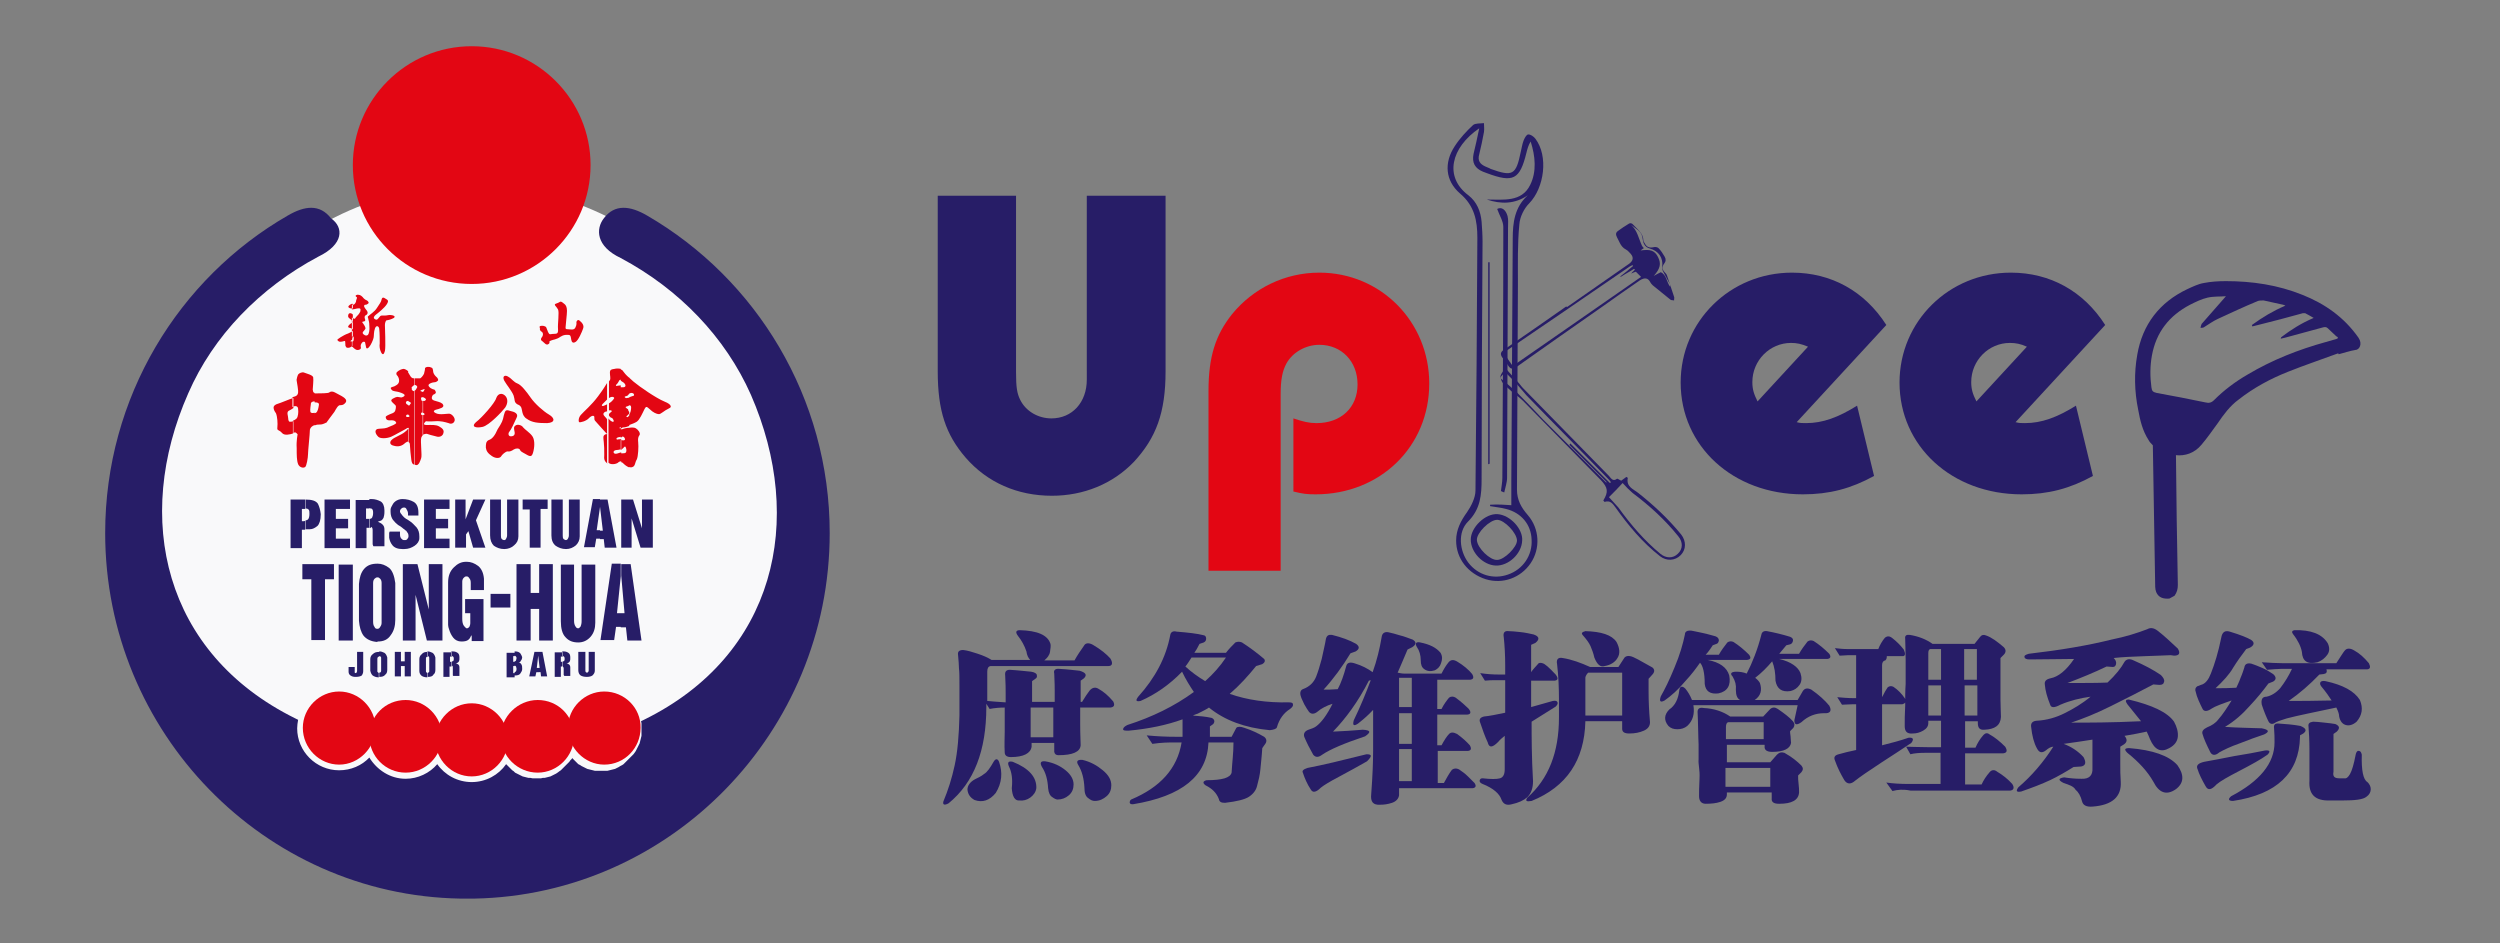 <?xml version="1.0" encoding="utf-8"?>
<!-- Generator: Adobe Illustrator 22.0.1, SVG Export Plug-In . SVG Version: 6.00 Build 0)  -->
<svg version="1.1" id="Layer_1" xmlns="http://www.w3.org/2000/svg" xmlns:xlink="http://www.w3.org/1999/xlink" x="0px" y="0px"
	 viewBox="0 0 530 200" style="enable-background:new 0 0 530 200;" xml:space="preserve">
<rect x="0" y="0" width="530" height="200" fill="#808080" stroke="none"/>
<style type="text/css">
	.st0{fill-rule:evenodd;clip-rule:evenodd;fill:#F9F9FA;}
	.st1{fill-rule:evenodd;clip-rule:evenodd;fill:#E30613;}
	.st2{fill-rule:evenodd;clip-rule:evenodd;fill:#271D67;}
	.st3{fill:#271D67;}
	.st4{fill:#E30613;}
</style>
<g>
	<path class="st0" d="M166.6,108.2c0,38.1-29.8,69-66.6,69c-36.8,0-66.6-30.9-66.6-69c0-38.1,29.8-69,66.6-69
		C136.8,39.2,166.6,70.1,166.6,108.2"/>
	<path class="st1" d="M100,9.8c13.9,0,25.2,11.3,25.2,25.2c0,13.9-11.3,25.2-25.2,25.2c-13.9,0-25.2-11.3-25.2-25.2
		C74.8,21.1,86.1,9.8,100,9.8"/>
	<path class="st1" d="M71.9,146.6c4.2,0,7.7,3.5,7.7,7.7c0,4.2-3.5,7.8-7.7,7.8c-4.2,0-7.7-3.5-7.7-7.8
		C64.2,150.1,67.7,146.6,71.9,146.6"/>
	<path class="st1" d="M100,149.1c4.2,0,7.7,3.5,7.7,7.7c0,4.3-3.5,7.8-7.7,7.8c-4.2,0-7.7-3.5-7.7-7.8
		C92.3,152.6,95.8,149.1,100,149.1"/>
	<path class="st1" d="M86,148.4c4.2,0,7.7,3.5,7.7,7.7c0,4.2-3.5,7.7-7.7,7.7c-4.3,0-7.7-3.5-7.7-7.7
		C78.3,151.8,81.7,148.4,86,148.4"/>
	<path class="st1" d="M128.1,146.6c-4.2,0-7.7,3.5-7.7,7.7c0,4.2,3.5,7.8,7.7,7.8c4.3,0,7.7-3.5,7.7-7.8
		C135.9,150.1,132.4,146.6,128.1,146.6"/>
	<path class="st1" d="M114,148.4c-4.2,0-7.8,3.5-7.8,7.7c0,4.2,3.5,7.7,7.8,7.7c4.2,0,7.7-3.5,7.7-7.7
		C121.7,151.8,118.3,148.4,114,148.4"/>
	<path class="st2" d="M127.2,114.3v-1.8h0.6l-0.6-5.1v0.1v-1.6h1.6l1.9,10.2h-2.5l-0.2-1.8H127.2z M131.7,105.9h2.5l1.9,6.1v-6.1
		h2.3v10.2h-2.6l-1.9-6.2v6.2h-2.2V105.9z M127.2,105.9v1.6l-0.7,4.9h0.7v1.8h-0.8l-0.3,1.8h-2.3l1.9-10.2H127.2z M78.3,111.9v-1.9
		c0.3,0,0.5-0.1,0.6-0.3c0.1-0.2,0.2-0.5,0.2-1c0-0.5-0.1-0.8-0.4-0.9c-0.1,0-0.3,0-0.4-0.1v-1.9h0.5c0.7,0,1.3,0.2,1.9,0.5
		c0.5,0.3,0.8,1,0.8,1.9v0.3c0,0.6-0.1,1-0.2,1.3c-0.2,0.3-0.3,0.5-0.6,0.6c-0.1,0-0.3,0.1-0.3,0.1c-0.1,0-0.2,0.1-0.3,0.1
		c0.4,0.2,0.7,0.3,1,0.6c0.3,0.3,0.4,0.6,0.4,1.1v2.9c0,0.1,0,0.3,0,0.3c0,0.1,0,0.2,0,0.2v0.1c0,0,0,0,0,0h-2.3c0,0,0,0,0,0
		c0,0-0.1,0-0.1-0.1c0,0,0-0.1-0.1-0.3c0-0.1,0-0.3,0-0.5v-2.5c0-0.4-0.1-0.6-0.3-0.7C78.6,112,78.5,111.9,78.3,111.9 M82.6,112.7
		h2.2v0.1l0,0v0.3c0,0,0,0.1,0,0.2c0,0.4,0.1,0.7,0.3,0.9c0.2,0.2,0.3,0.3,0.6,0.3h0.1h0.1c0.2,0,0.4-0.1,0.5-0.3
		c0.1-0.1,0.2-0.3,0.2-0.5c0-0.2,0-0.4-0.1-0.6c-0.1-0.2-0.3-0.4-0.4-0.6c-0.1,0-0.2-0.1-0.3-0.2c-0.1-0.1-0.2-0.2-0.3-0.2
		c0,0,0-0.1-0.1-0.1c0,0,0,0-0.1-0.1c-0.1-0.1-0.3-0.2-0.4-0.3c-0.2-0.1-0.3-0.2-0.5-0.3c-0.4-0.3-0.7-0.6-1.1-1.1
		c-0.3-0.4-0.5-1-0.5-1.7c0-0.1,0-0.3,0-0.5c0-0.2,0.1-0.4,0.2-0.6c0.2-0.4,0.4-0.8,0.8-1.1c0.4-0.3,0.9-0.5,1.5-0.5
		c0.9,0,1.7,0.2,2.4,0.6c0.7,0.4,1,1.2,1,2.3v0.1v0.2v0.1c0,0,0,0,0,0v0.1v0.1l-2.2,0v-0.2c0,0,0-0.1,0-0.2c0-0.3-0.1-0.6-0.3-0.9
		c-0.1-0.3-0.3-0.4-0.5-0.4h-0.1c-0.3,0-0.5,0.2-0.6,0.3c-0.1,0.1-0.2,0.3-0.2,0.4c0,0,0,0.1,0,0.2c0,0.1,0,0.1,0.1,0.2
		c0,0.1,0.1,0.2,0.2,0.3c0.1,0.1,0.1,0.2,0.2,0.3c0.1,0,0.1,0.1,0.2,0.2c0.1,0.1,0.1,0.1,0.2,0.2c0.2,0.1,0.3,0.3,0.6,0.4
		c0.2,0.1,0.4,0.3,0.6,0.4c0.5,0.3,0.9,0.8,1.4,1.3c0.4,0.5,0.6,1.1,0.6,1.9v0.4c0,0.6-0.4,1.2-1,1.6c-0.6,0.4-1.3,0.7-2.2,0.7h-0.4
		c-1,0-1.7-0.3-2.1-0.8c-0.4-0.5-0.6-1-0.7-1.6v-0.2v-0.2v-0.2v-0.2c0,0,0-0.1,0-0.1V113L82.6,112.7
		C82.6,112.8,82.6,112.8,82.6,112.7 M89.9,105.9h5.4v2h-2.9v2.1h2.6v2h-2.6v2.2h2.9v2h-5.4V105.9z M96.4,105.9h2.3v4.2l1.6-4.2h2.6
		l-2,4.4l2,5.8h-2.6l-1-3.5l-0.5,0.7v2.8h-2.3V105.9z M106.2,105.9v7.6c0,0.3,0,0.6,0.2,0.8c0.1,0.1,0.3,0.2,0.5,0.2h0
		c0.2,0,0.3-0.1,0.4-0.3c0.1-0.2,0.2-0.4,0.2-0.7v-7.6h2.4v7.8c0,0.8-0.3,1.4-0.9,1.9c-0.5,0.5-1.3,0.8-2.1,0.8
		c-0.9,0-1.6-0.3-2.2-0.7c-0.5-0.5-0.8-1.2-0.8-2.2v-7.6H106.2z M110.7,105.9h5.4v2h-1.5v8.2h-2.3V108h-1.5V105.9z M119.3,105.9v7.6
		c0,0.3,0,0.6,0.2,0.8c0.2,0.1,0.3,0.2,0.5,0.2h0h0c0.1,0,0.3-0.1,0.4-0.3c0.1-0.2,0.2-0.4,0.2-0.7v-7.6h2.3v7.8
		c0,0.8-0.3,1.4-0.8,1.9c-0.6,0.5-1.3,0.8-2.1,0.8c-0.9,0-1.6-0.3-2.2-0.7c-0.6-0.5-0.9-1.2-0.9-2.2v-7.6H119.3z M64.7,105.9
		c1.5,0,2.3,0.3,2.7,0.9c0.3,0.6,0.5,1.3,0.6,2.2c0,1.3-0.3,2.1-0.7,2.5c-0.5,0.4-1,0.7-1.6,0.7h-0.1h-0.1h-0.7v-1.9
		c0.3,0,0.4-0.1,0.5-0.2c0.2-0.2,0.3-0.6,0.3-1.2c0-0.4,0-0.7-0.2-0.9c-0.1-0.1-0.3-0.2-0.6-0.2V105.9z M78.3,105.9v1.9
		c-0.2,0-0.5,0-0.7,0v2.2c0,0,0,0,0,0h0h0.1h0.1H78h0.1h0.3v1.9c-0.1,0-0.2,0-0.3,0h-0.2c-0.1,0-0.1,0-0.2,0v4.3h-2.3v-10.2H78.3z
		 M68.8,105.9h5.4v2h-3v2.1h2.6v2h-2.6v2.2h3v2h-5.4V105.9z M61.6,105.9h3h0.1v2c-0.1,0-0.2,0-0.3,0H64v2.6c0.3,0,0.6,0,0.7-0.1v1.9
		H64v3.9h-2.4V105.9z"/>
	<path class="st2" d="M131.6,133V130h0.8l-0.7-8l0,0.2v-2.6h2l2.3,16.2h-3l-0.3-2.8H131.6z M131.6,119.6v2.6l-0.8,7.8h0.8v2.9h-1
		l-0.4,2.8h-2.9l2.4-16.2H131.6z M80,136.1v-2.8c0,0,0,0,0.1,0c0.2,0,0.4-0.2,0.5-0.4c0.2-0.3,0.3-0.5,0.3-0.9v-8.3v-0.1
		c0-0.4-0.1-0.7-0.3-0.9c-0.2-0.2-0.3-0.3-0.6-0.3h0v-2.9h0h0.1c0.8,0,1.6,0.3,2.4,0.9c0.7,0.6,1.1,1.7,1.3,3.2v7.8
		c0,1.3-0.3,2.4-1,3.3c-0.6,0.9-1.5,1.3-2.7,1.3H80z M85.4,119.6h3.1l2.4,9.6v-9.6h2.9v16.2h-3.3l-2.4-9.7v9.7h-2.7V119.6z
		 M102.6,125.1h-2.8v-1.5c0-0.5-0.1-0.8-0.3-1c-0.2-0.3-0.3-0.4-0.6-0.4h0h0h0c-0.3,0-0.4,0.1-0.6,0.3c-0.2,0.2-0.3,0.5-0.3,0.8v7.9
		c0,0.6,0.1,1.1,0.3,1.4c0.2,0.3,0.4,0.5,0.6,0.6h0.1H99h0h0c0.2,0,0.3-0.1,0.5-0.3c0.1-0.2,0.2-0.5,0.2-0.8v-2.1h-1.1v-3h3.9v8.9
		h-2.5v-1.3c0,0,0,0.1-0.1,0.2c0,0,0,0.1-0.1,0.1c-0.1,0.3-0.3,0.6-0.6,0.8c-0.3,0.2-0.7,0.3-1.4,0.3c-0.7,0-1.3-0.3-1.7-0.8
		c-0.4-0.5-0.7-1.1-0.9-1.8c-0.1-0.3-0.2-0.6-0.2-0.9c0-0.3,0-0.6,0-0.8v-8.2c0-1.4,0.4-2.4,1.2-3.2c0.8-0.8,1.6-1.2,2.6-1.2h0.1H99
		c0.8,0,1.6,0.3,2.4,0.9c0.7,0.6,1.1,1.5,1.2,2.7V125.1z M104,125.9h4.2v2.9H104V125.9z M109.5,119.6h3v6.1h1.8v-6.1h2.9v16.2h-2.9
		v-6.7h-1.8v6.7h-3V119.6z M121.7,119.6v12c0,0.5,0.1,0.9,0.3,1.2c0.2,0.3,0.3,0.4,0.6,0.4h0h0c0.2,0,0.3-0.2,0.5-0.4
		c0.1-0.3,0.2-0.6,0.2-1.1v-12h2.9V132c0,1.2-0.3,2.2-1,3c-0.7,0.8-1.6,1.2-2.6,1.2c-1.1,0-2-0.3-2.7-1.1c-0.7-0.7-1-1.9-1-3.4v-12
		H121.7z M64.2,119.6h6.6v3.2h-1.9v12.9h-2.9v-12.9h-1.9V119.6z M80,119.5v2.9h0c-0.2,0-0.4,0.1-0.6,0.3c-0.2,0.2-0.3,0.5-0.3,0.9
		v8.2c0,0.5,0.1,0.9,0.3,1.1c0.1,0.3,0.3,0.4,0.5,0.4h0h0H80v2.8c-1.4-0.1-2.3-0.6-2.9-1.3c-0.6-0.8-0.9-1.9-1-3.2v-7.8
		c0.1-1.3,0.4-2.4,1.1-3.2C77.9,119.8,78.8,119.5,80,119.5 M74.8,135.8h-3v-16.1h3V135.8z"/>
	<path class="st2" d="M119.3,141.2v-1c0.2,0,0.3,0,0.3-0.1c0.1-0.1,0.1-0.3,0.1-0.5c0-0.3-0.1-0.4-0.3-0.5h-0.2v-1h0.3
		c0.4,0,0.7,0.1,1,0.3c0.3,0.2,0.4,0.5,0.4,1v0.1c0,0.3,0,0.5-0.1,0.7c-0.1,0.1-0.2,0.3-0.3,0.3c-0.1,0-0.1,0.1-0.2,0.1
		c0,0-0.1,0-0.2,0c0.3,0.1,0.4,0.2,0.6,0.3c0.1,0.1,0.2,0.3,0.2,0.6v1.5v0.1c0,0.1,0,0.1,0,0.1v0.1h-1.3c0,0,0,0,0-0.1
		c0,0,0,0-0.1-0.1V143v-1.3c0-0.2-0.1-0.3-0.2-0.4C119.4,141.3,119.4,141.2,119.3,141.2 M124.1,138.2v3.9c0,0.2,0,0.3,0.1,0.4
		c0.1,0.1,0.2,0.1,0.3,0.1h0c0.1,0,0.1-0.1,0.2-0.2c0.1,0,0.1-0.2,0.1-0.3v-3.9h1.3v4c0,0.4-0.2,0.7-0.5,1c-0.3,0.2-0.7,0.3-1.2,0.3
		c-0.5,0-1-0.1-1.3-0.3c-0.3-0.2-0.5-0.6-0.5-1.1v-3.9H124.1z M119.3,138.2v1c-0.1,0-0.3,0-0.4,0v1.1h0h0h0.1c0,0,0,0,0,0h0.1
		c0,0,0.1,0,0.1,0v1h-0.2H119h-0.1v2.2h-1.3v-5.2H119.3z M114.1,142.5v-0.9h0.3l-0.3-2.6l0,0v-0.8h0.9l1,5.2h-1.3l-0.1-0.9H114.1z
		 M114.1,138.2v0.8l-0.3,2.6h0.3v0.9h-0.4l-0.2,0.9h-1.3l1.1-5.2H114.1z M109.1,143.4v-0.9c0.1,0,0.2-0.1,0.3-0.2
		c0.1-0.2,0.1-0.3,0.1-0.5v0v-0.1c0-0.1-0.1-0.3-0.1-0.4c-0.1-0.1-0.2-0.2-0.3-0.2v-0.9c0.1,0,0.2,0,0.3-0.2c0-0.1,0.1-0.3,0.1-0.4
		v0c0-0.2,0-0.3-0.1-0.4c-0.1-0.1-0.2-0.2-0.3-0.2v-0.9c0.6,0,0.9,0.1,1.2,0.4c0.2,0.3,0.3,0.5,0.4,0.8v0v0c0,0.3-0.1,0.6-0.3,0.8
		c-0.1,0.3-0.3,0.4-0.5,0.4h0c0.3,0,0.5,0.1,0.6,0.3c0.2,0.3,0.2,0.6,0.2,0.9v0.1v0.1c0,0.3-0.2,0.6-0.4,0.9
		c-0.2,0.3-0.6,0.4-1.1,0.4H109.1z M109.1,138.2v0.9l0,0h-0.3v1.2h0.3h0v0.9h0h-0.3v1.5h0.3h0v0.9h-1.7v-5.2H109.1z M95.8,141.2v-1
		c0.1,0,0.3,0,0.3-0.1c0.1-0.1,0.1-0.3,0.1-0.5c0-0.3-0.1-0.4-0.3-0.5h-0.2v-1h0.3c0.4,0,0.7,0.1,1,0.3c0.3,0.2,0.4,0.5,0.4,1v0.1
		c0,0.3,0,0.5-0.1,0.7c-0.1,0.1-0.2,0.3-0.3,0.3s-0.1,0.1-0.2,0.1c0,0-0.1,0-0.2,0c0.3,0.1,0.4,0.2,0.6,0.3c0.1,0.1,0.2,0.3,0.2,0.6
		v1.5v0.1c0,0.1,0,0.1,0,0.1v0.1h-1.3c0,0,0,0-0.1-0.1c0,0,0,0,0-0.1c0,0,0-0.1,0-0.3v-1.3c0-0.2,0-0.3-0.2-0.4
		C95.9,141.3,95.8,141.2,95.8,141.2 M95.8,138.2v1c-0.1,0-0.3,0-0.4,0v1.1h0h0h0.1c0,0,0,0,0,0h0c0.1,0,0.1,0,0.2,0v1h-0.2h-0.1
		h-0.1v2.2h-1.3v-5.2H95.8z M90.7,143.5v-0.9c0,0,0,0,0,0c0.1,0,0.2,0,0.2-0.1c0.1,0,0.1-0.1,0.1-0.3v-2.7v0c0-0.1,0-0.2-0.1-0.3
		c-0.1-0.1-0.1-0.1-0.3-0.1v-1h0c0.4,0,0.7,0.1,1.1,0.3c0.3,0.2,0.5,0.6,0.6,1v2.6c0,0.4-0.1,0.8-0.4,1
		C91.7,143.4,91.3,143.5,90.7,143.5L90.7,143.5z M90.7,138.2v1h0c-0.1,0-0.2,0-0.3,0.1c-0.1,0.1-0.1,0.2-0.1,0.3v2.6
		c0,0.2,0,0.3,0.1,0.3c0,0.1,0.1,0.1,0.2,0.2h0h0v0.9c-0.6,0-1.1-0.2-1.3-0.4c-0.3-0.3-0.4-0.6-0.4-1v-2.5c0-0.4,0.2-0.8,0.5-1
		C89.7,138.3,90.1,138.2,90.7,138.2 M80.4,143.5v-0.9c0,0,0,0,0,0c0.1,0,0.2,0,0.3-0.1c0,0,0.1-0.1,0.1-0.3v-2.7v0
		c0-0.1,0-0.2-0.1-0.3c-0.1-0.1-0.2-0.1-0.3-0.1h0v-1h0c0.4,0,0.7,0.1,1.1,0.3c0.3,0.2,0.5,0.6,0.6,1v2.6c0,0.4-0.1,0.8-0.4,1
		C81.4,143.4,81,143.5,80.4,143.5L80.4,143.5z M83.7,138.2h1.3v2h0.8v-2h1.3v5.2h-1.3v-2.2h-0.8v2.2h-1.3V138.2z M75.7,138.2H77v4.1
		c0,0.3-0.1,0.6-0.3,0.9c-0.3,0.2-0.7,0.3-1.3,0.3h-0.1c-0.4,0-0.7-0.1-1-0.3c-0.3-0.2-0.4-0.5-0.4-0.8v-1h1.3v0.9
		c0,0.1,0,0.2,0,0.3c0,0,0.1,0.1,0.2,0.1h0c0.1,0,0.1-0.1,0.2-0.1c0-0.1,0.1-0.2,0.1-0.3V138.2z M80.4,138.2v1c-0.1,0-0.2,0-0.3,0.1
		c0,0.1-0.1,0.2-0.1,0.3v2.6c0,0.2,0,0.3,0.1,0.3c0.1,0.1,0.1,0.1,0.2,0.2h0h0v0.9c-0.6,0-1-0.2-1.3-0.4c-0.3-0.3-0.4-0.6-0.5-1
		v-2.5c0-0.4,0.2-0.8,0.5-1C79.4,138.3,79.8,138.2,80.4,138.2"/>
	<path class="st1" d="M114.5,69.6c0,0-0.3-0.4,0.1-0.5c0.4-0.1,1,0,1.2,0.3c0.2,0.4,0.3,0.9,0.5,1.2c0.2,0.3,0.2,0.3,0.8,0.2
		c0.7-0.1,1.3,0.2,1.2-1c-0.1-1.2,0.3-3.6,0-4.2c-0.3-0.6-1-1-0.5-1.2c0.5-0.2,0.6-0.2,0.9-0.4c0.3-0.2,0.6,0.2,0.9,0.4
		c0.3,0.2,0.6,0.6,0.6,1.5c0,0.8-0.3,3.1-0.3,3.5c0,0.3,0,0.4,0.5,0.4c0.5,0,1.3,0.3,1.6-0.4c0.3-0.6,0.2-1,0.2-1.1
		c0-0.2,0.3-0.7,0.7-0.3c0.5,0.4,1,1,0.7,1.7c-0.2,0.6-1,2.5-1.6,2.8c-0.5,0.3-0.8,0.1-0.9-0.5c-0.1-0.6-0.1-1-0.6-1
		c-0.5,0-0.9-0.1-1.7,0.4c-0.8,0.6-1.6,0.6-2,0.8c-0.5,0.2-0.3,0.3-0.3,0.5c-0.1,0.2-0.5,0.6-1,0.1c-0.4-0.4-0.6-0.5-0.7-0.6
		c-0.1-0.1-0.2-0.3,0-0.6c0.3-0.3,0.5-1,0-1.3C114.4,70.1,114.4,69.6,114.5,69.6"/>
	<path class="st1" d="M106.9,80.7c-0.5-1,0.2-1.3,0.9-0.8c0.7,0.4,1.1,1.1,1.9,1.4c0.8,0.3,1.9,1.7,2.8,3c0.9,1.3,2.7,2.9,3.9,3.6
		c1.2,0.7,1.4,1.7-0.4,1.8c-1.9,0-3.2-0.1-4.3-0.9c-1.2-0.7-0.9-2.1-1.3-2.6c-0.4-0.5-0.6-0.3-1-0.7c-0.4-0.4-0.2-0.6-0.5-1.6
		C108.6,83,107.4,81.6,106.9,80.7"/>
	<path class="st1" d="M105.2,84.4c0.4-1.1,1.3-1.1,1.9-0.5c0.6,0.6,0.6,1.6,0,2.5c-0.6,0.8-3.4,3.8-4.8,4.1c-1.4,0.3-2.5,0-1.4-1
		C102,88.7,104.9,85.5,105.2,84.4"/>
	<path class="st1" d="M106.8,88.1c0.3-1.1,0.4-1.3,1.3-1c1,0.2,1.9,0.6,1.4,1.5c-0.4,0.9-1.2,2.6-1.5,2.9c-0.3,0.3-0.3,1,0.3,1
		c0.6,0,0.9-0.3,0.8-0.9c-0.1-0.6-0.3-1.1,0.2-1.4c0.4-0.3,1.3-0.1,1.6,0.4c0.3,0.4,1.5,1.2,1.9,1.8c0.5,0.6,0.6,1.9,0.3,3.2
		c-0.3,1.3-0.6,1.3-1.6,0.7c-1.1-0.6-1.1-0.6-1.3-1c-0.2-0.3-0.8-0.3-1.3,0c-0.4,0.3-0.9,0.5-1.3,0.4c-0.4,0-1.2,0.7-1.4,1.1
		c-0.2,0.3-1,0.5-1.9-0.1c-0.9-0.6-1.2-1.1-1.3-1.8c0-0.7,0-1.3,0.6-1.6c0.7-0.2,1.3-0.9,1.9-2.3C106.4,89.6,106.6,89.2,106.8,88.1"
		/>
	<path class="st1" d="M66.7,83.4c0.1,0,0.2,0,0.3,0c0.8,0,2.6,0,2.8-0.2c0.2-0.2,0.7-0.3,1.2,0c0.5,0.3,1.4,0.7,1.8,1
		c0.3,0.2,0.8,0.6,0.5,1.1c-0.3,0.4-0.6,0.6-1.1,0.6c-0.5-0.1-0.9,0.7-1.3,1.4c-0.5,0.6-1.6,2.2-1.7,2.3C69,89.6,68.6,90,67.8,90
		c-0.3,0-0.7,0-1.1,0.2v-2.6c0.1,0,0.2-0.1,0.3-0.1c0.4-0.3,0.5-1,0.6-1.6c0.1-0.5-0.3-0.6-0.9-0.6V83.4z M62.9,80.4
		c0,0,0.1-0.6,0.3-1c0.2-0.3,0.9-0.6,1.3-0.4c0.5,0.2,1.8,0.5,1.9,1c0.1,0.6-0.1,2.3-0.1,2.6c0.1,0.3,0,0.6,0.4,0.7v1.8h-0.2
		c-0.7,0.1-0.6,0.6-0.6,0.6s-0.2,1.2-0.1,1.6c0.1,0.3,0.5,0.3,0.9,0.2v2.6c-0.5,0.2-0.9,0.5-1,1c0,0.9-0.4,4.4-0.4,5.2
		c0,0.7-0.3,2.5-0.6,2.7c-0.4,0.3-1.2,0.1-1.5-0.6c-0.3-0.8-0.3-1.9-0.3-3.4c-0.1-1.6,0.2-2.9,0.2-2.9s-0.4-0.6-0.7-0.4
		c-0.1,0-0.2,0.1-0.3,0.2v-2.7c0.3-0.1,0.6-0.3,0.8-0.5c0.3-0.4,0.4-1.3,0.3-2c0-0.6-0.6-0.8-1.2-0.4v-2.1c0.6-0.2,1.3-0.2,1.2-1.4
		C63.1,81.6,62.8,80.5,62.9,80.4 M62.1,91.9c-0.6,0.2-1.8,0.5-2.3-0.1c-0.7-0.8-1.1-0.4-1-1.2c0.1-0.8,0-2.3-0.3-3
		c-0.3-0.4-0.5-0.8-0.5-1.2v0c0-0.3,0.2-0.5,0.6-0.7c1-0.3,2.8-1.1,3.5-1.3c0,0,0.1,0,0.1,0v2.1c-0.1,0.1-0.6,0.4-1,0.6
		c-0.5,0.3-0.1,1.1-0.1,1.6c0,0.5,0.2,0.8,0.5,0.7c0.1,0,0.3,0,0.6-0.1V91.9z"/>
	<path class="st1" d="M75.5,62.9c-0.3-0.2,0.1-0.5,0.5-0.4c0.4,0,0.7,0.3,0.9,0.5c0.2,0.3,0.6,0.6,0.9,0.7c0.3,0.2,0.5,0.5,0.2,0.7
		c-0.4,0.3-0.6,0.2-0.6,0.2s-0.4,0.1-0.1,0.6c0.3,0.5,0.5,0.6,0.6,0.9c0.1,0.2,0,0.6-0.3,0.7c-0.2,0.1-0.3,0.2-0.3,0.5
		c0,0.3,0.3,0.6,0,0.8c-0.2,0.1-0.8,0-0.3,0.5c0.4,0.6,0.6,1,0.4,1.2C77.3,70,77,70.3,77,70.3s-0.3,0.3,0.1,0.6
		c0.4,0.3,0.6,0.3,0.9,0.1c0.2-0.2,0.4-1,0.3-1.9c0-1-0.2-1.2-0.2-1.4c0-0.3-0.3-0.5,0-0.7c0.3-0.3,1.3-0.9,1.8-1.7
		c0.6-0.9,0.9-1.3,1-1.8c0.1-0.5,0.4-0.5,0.8-0.2c0.5,0.3,0.8,0.4,0.3,1.2c-0.5,0.8-1.9,1.9-2.3,2.2c-0.4,0.3-0.6,0.7-0.3,0.9
		c0.3,0.2,0.5,0.3,0.8-0.1c0.3-0.3,0.4-0.6,0.7-0.6h0.7c0.4,0,1-0.2,1.3-0.1c0.3,0,1.1,0.2,0.6,0.6c-0.5,0.3-1.3,0.5-1.5,0.5
		s-0.4,0.5-0.4,1c0,0.5,0.2,4.7,0,5.5c-0.2,0.8-0.5,0.9-0.8,0.3c-0.3-0.6-0.4-1.3-0.3-1.9c0-0.6,0-2.3-0.1-3c0-0.6-0.6-1-0.9-0.2
		c-0.3,0.8-0.2,1.6-0.3,2c-0.1,0.5-0.6,1.6-0.9,1.9c-0.2,0.3-0.6,0.6-0.7,0.1c-0.1-0.5-0.2-0.9-0.2-1c0-0.1-0.3-0.3-0.6,0
		c-0.3,0.3-0.4,0.7-0.3,1c0.1,0.4-0.3,0.6-0.7,0.6c-0.4,0-0.8-0.4-0.9-0.5c-0.1-0.1-0.1-0.2-0.3-0.2v-1.1h0.1c0.3,0,0.3-0.4,0.3-0.8
		c0-0.3-0.3-0.4-0.4-0.2v-4.1c0,0,0.1,0.1,0.3,0.2c0.5,0.2,0.3,0,0.6-0.3c0.3-0.3,0.7-0.7,0.9-1.2c0.1-0.6,0-0.7-0.7-0.6
		c-0.4,0.1-0.8,0.2-1.1,0.2v-1c0.1,0,0.2,0,0.3,0c0.2,0,0.6-0.4,0.6-0.9C75.7,63.1,75.8,63.1,75.5,62.9 M74.8,66.5v0.3
		c0-0.1,0-0.1,0-0.2C74.8,66.6,74.8,66.6,74.8,66.5 M74.8,73.3c-0.1,0-0.2,0-0.3,0.2c-0.4,0.3-1,0.3-1.1,0.1
		c-0.2-0.3-0.2-0.3-0.2-0.9c0-0.6-0.1-0.4-0.6-0.3c-0.5,0.1-0.7,0.1-1-0.2c-0.2-0.3,0.1-0.3,0.6-0.7c0.5-0.3,1-0.6,1.6-0.8
		c0.6-0.3,1-0.4,1-0.7c0-0.3-0.3-0.4-0.7-0.5c-0.4-0.1-0.4-0.3,0-0.7c0.4-0.4,0.8-0.3,0.5-0.8c-0.3-0.5-0.8-0.5-0.8-1
		c0-0.4,0.2-0.6,0.4-0.6c0.2,0,0.5,0.1,0.6,0.3v0.3c0,0.1,0,0.2,0,0.3v4.1c0,0,0,0.1-0.1,0.2c-0.1,0.5,0.1,0.3-0.3,0.6
		c-0.3,0.2,0.1,0.2,0.3,0.2V73.3z M74.8,65.4c-0.3,0-0.5,0-0.7-0.1c-0.4-0.2-0.3-0.4,0.1-0.7c0.3-0.2,0.4-0.2,0.6-0.2V65.4z"/>
	<path class="st1" d="M89.6,79.7c0.1-0.1,0.2-0.3,0.3-0.5c0.2-0.7,0.2-1,0.2-1.1c0-0.2,0.4-0.4,1-0.3c0.5,0.2,0.6,0.1,0.7,0.7
		c0,0.6,0.3,1,0.6,1.3c0.4,0.3,0.7,0.8,0.3,1c-0.3,0.3-0.6,0.2-1,0.3c-0.4,0.1-1.2,0.4-0.7,0.9c0.4,0.5,1.1,0.6,1.1,0.6
		s0.3,0.3,0.3,0.6c0,0.3-0.6,0.5-0.6,0.5s-0.7,0.9,0.2,1.2c0.9,0.3,1.3,0.3,1.8,0.7c0.4,0.5,0.2,0.8-0.8,1.1c-1,0.2-1.4,0.5-0.6,0.9
		c0.8,0.4,2.2,0.1,2.8,0.1c0.5,0,1.2,0.7,1.2,1.3V89v0.1c-0.1,0.6-0.7,0.9-1.3,0.6c-0.7-0.2-1.6-0.5-2.9-0.4c-1.2,0.1-1.9,0-1.9,0
		s-1,0.8,0.1,0.8c1.1,0,2-0.1,2.7,0.3c0.7,0.4,1.1,0.8,0.9,1.4c-0.1,0.6-0.8,1-1.6,0.7c-0.8-0.2-1.6-0.4-1.8-0.5
		c-0.1-0.1-0.7,0-1,0.2V88c0.2,0,0.3,0,0.4-0.1c0-0.2-0.1-0.4-0.4-0.4V85h0.3c0.4,0,0.4-0.4,0.4-0.4s-0.4-0.4-0.7-0.4v-1.1
		c0.1,0,0.2-0.1,0.3-0.3c0.2-0.4,0.2-0.4-0.3-0.2V79.7z M87.9,80.2c0.6,0,1.2,0,1.2,0s0.3-0.2,0.5-0.5v2.9c-0.6,0.2-0.6,0.3-0.2,0.4
		c0.1,0,0.2,0.1,0.2,0.1v1.1h0c-0.3,0-0.4,0.1-0.3,0.5c0,0.3,0.2,0.3,0.4,0.3v2.4c0,0-0.1,0-0.2,0C89,87.7,89.4,88,89.4,88
		s0.1,0,0.3,0v4.2c-0.2,0.1-0.3,0.4-0.4,0.6c-0.2,0.8,0.2,3.7,0,4.3c-0.2,0.6-0.5,1.6-1.1,1.5c-0.1,0-0.2-0.1-0.3-0.1V82.8
		c0.2,0,0.3-0.3,0.5-0.6c0.2-0.3-0.2-0.6-0.5-0.6V80.2z M86.5,78.8c0,0,0,0.1,0,0.1c0.4,0.6,0.6,1.3,1.2,1.3h0.1v1.5
		c-0.1,0-0.2,0-0.2,0.1c-0.3,0.3-0.4,0.2-0.3,0.5c0,0.3-0.1,0.3,0.3,0.6c0.1,0,0.1,0,0.2,0v15.6c-0.4-0.1-0.5-0.4-0.6-1
		c-0.1-0.8-0.3-2.7-0.3-3.2c0-0.3-0.1-0.5-0.3-0.6v-2.7c0.1-0.2,0.1-0.3,0-0.3v-2.3c0.1,0,0.2-0.1,0.2-0.1c0-0.1,0-0.3-0.2-0.3v-2
		c0.3,0,0.3-0.3,0.5-0.5c0.1-0.1-0.2-0.3-0.5-0.4V78.8z M84.1,79.5c-0.1-0.3-0.2-0.5,0.4-0.9c0.6-0.4,1.1-0.4,1.1-0.4s0.6,0.1,1,0.6
		V85h-0.2c-0.3,0-0.6,0.5,0,0.8c0.1,0,0.1,0.1,0.2,0.1v2c-0.1,0-0.2,0-0.3,0c-0.4,0.2-0.1,0.5-0.1,0.5s0.2,0,0.4,0v2.3
		c-0.1,0-0.3,0-0.5,0.2c-1,0.5-2.3,1.3-3.2,1.7c-1,0.4-2.3,0.4-2.7,0c-0.3-0.3-0.6-0.7-0.6-1.1c0-0.3,0.2-0.6,0.7-0.6
		c1.1-0.1,1.4,0,2.4-0.5c1.1-0.4,1.3-0.7,1.3-0.7s0-0.6-1-0.6c-1,0.1-1.1-0.2-1.2-0.5c-0.1-0.3,0-0.4,0.9-0.8
		c0.9-0.3,1.1-0.5,1.2-1.2c0.1-0.7,0-0.6-0.4-1c-0.4-0.4-0.9-0.7-0.2-1.1c0.3-0.1,0.5-0.3,0.7-0.3c0.3-0.2,1,0.2,1.3,0
		c0,0,1.2-0.4-0.2-0.9c-1.3-0.5-1.7-0.2-2.1-0.7c-0.4-0.5,0-0.5,0.6-0.7c0.6-0.3,1.1-0.6,1-1.4C84.5,79.8,84.1,79.5,84.1,79.5
		 M86.5,93.6v-2.7c-0.1,0.2-0.4,0.5-0.7,0.7c-0.7,0.6-2.2,1.1-2.7,1.6c-0.5,0.4-0.6,1.1,0.4,1.3c1,0.3,1.8,0,2.4-0.6
		C86.2,93.7,86.4,93.6,86.5,93.6"/>
	<path class="st1" d="M133.3,80c0.3,0.3,0.6,0.5,1,0.9c1.3,1.1,4.8,3.5,6.5,4.2c1,0.4,1.3,0.7,1.4,1v0.1c0,0.2-0.2,0.3-0.6,0.5
		c-0.7,0.3-1.5,1.1-1.9,1.1c-0.5,0-1.3-0.4-1.9-1c-0.7-0.6-0.8-0.8-1.2,0c-0.4,0.8-1,2.2-1.6,2.6c-0.3,0.2-1,0.5-1.6,0.7v-2.2
		c0.2-0.3,0.4-0.9,0.4-1.5c0-0.4-0.2-0.5-0.4-0.5v-1.7c0.1,0,0.2,0,0.3-0.1c0.5-0.2,0.8-0.1,0.7-0.5c-0.1-0.3-0.6-0.4-0.9-0.2
		c0,0-0.1,0-0.1,0V80z M133.3,90.7c0.6-0.1,1.2-0.1,1.5,0.1c0.5,0.3,1,1,0.8,1.4c-0.3,0.4-0.4,0.8-0.3,1.6c0.1,0.8,0,3-0.3,3.6
		c-0.4,0.6-0.3,1.4-0.9,1.6c-0.2,0.1-0.5,0.1-0.7,0V90.7z M133.3,87.5L133.3,87.5L133.3,87.5z M131.6,78.3c0.2,0.1,0.4,0.2,0.5,0.4
		c0.2,0.3,0.6,0.8,1.3,1.4v3.4c-0.3,0.2-0.2,0.4-0.7,0.5c-0.6,0.1,0,0.4,0,0.4s0.3,0,0.7-0.1v1.7c-0.1,0-0.2,0-0.3,0.1
		c-0.4,0.1-0.7,0.2-0.2,0.5c0.5,0.3,0.1,0.2,0.4,0.6c0.1,0.1,0.1,0.2,0.1,0.3v0.1c0,0.2-0.3,0.3-0.4,0.5c-0.2,0.1-0.3,0.2-0.1,0.3
		c0.2,0.1,0.2,0,0.5-0.3l0,0v2.2c-0.5,0.2-0.9,0.3-1.2,0.3c-0.2,0-0.4,0.1-0.6,0.3v-8.8c0.1,0,0.3,0,0.5,0c0.7,0,0.6-0.6,0.1-1
		c-0.3-0.2-0.5-0.3-0.6-0.4V78.3z M131.6,91v1.8c0.1,0,0.1-0.1,0.3-0.2c0.2-0.2,0.6,0.2,0.6,0.5c0,0.3-0.3,0.3-0.8,0.2h-0.1v2.1
		c0.2-0.1,0.4-0.3,0.6-0.5c0.4-0.5,0.5-0.1,0.6,0.5c0,0.6-0.2,0.7-0.8,0.7c-0.1,0-0.2,0-0.3,0v1.9c0.2,0,0.3,0.1,0.5,0.3
		c0.3,0.3,0.7,0.6,1.2,0.8v-8.4c-0.5,0-1,0.1-1.5,0.3C131.7,91,131.6,91,131.6,91 M129.3,79c0-0.7,0.4-0.7,1-0.8
		c0.3-0.1,0.9-0.1,1.3,0v2.3c-0.2,0-0.3,0.1-0.4,0.3c0,0-0.2,0.4-0.4,0.6c-0.3,0.2-0.3,0.5,0,0.4c0.2,0,0.4-0.1,0.8-0.1v8.8
		c-0.3,0.2-0.5,0.3,0,0.3v1.8c-0.1,0-0.3,0.1-0.5,0.1c-0.7,0.2-0.3,0.5-0.3,0.5s0.4-0.1,0.9-0.1v2.1c-0.3,0.1-0.6,0.2-1,0.2
		c-0.9,0.1-0.7,0.8-0.2,0.8c0.4,0,0.7-0.2,1.2-0.3v1.9c-0.3,0-0.5,0.1-0.7,0.3c-0.4,0.3-1.5,0.5-2,0v-9.4c0.2,0.3,0.4,0.5,0.8,0.7
		c0.6,0.2,0.2-0.7-0.1-0.8c-0.3-0.1-0.4-0.2-0.6-0.5c0,0,0,0,0-0.1v-0.2c0.1-0.2,0.3-0.3,0.5-0.5c0.3-0.2-0.1-0.4-0.5-0.3v-1.5
		c0.4-0.2,0.7-0.5,1-0.9c0.4-0.4-0.4-0.7-1-0.2v-3.5c0-0.1,0.1-0.2,0.2-0.3C129.5,80.2,129.3,79.7,129.3,79 M128.8,98.3L128.8,98.3
		c-0.6-0.5-0.8-0.8-0.7-1.9c0-1.1,0-1.8-0.1-2.7c-0.1-1-0.2-1.3,0.3-1.6c0.5-0.2,0.7,0.2,0.1-0.4c-0.6-0.7-1.3-1.4-1.8-2
		c-0.5-0.6-0.6-0.5-0.6-1.1c0.1-0.6-0.5-0.6-1.1,0c-0.6,0.7-1.9,1-2.1,0.9c-0.2-0.1-0.2-1,0.4-1.6c0.6-0.7,2.2-2,3.6-3.9
		c1.2-1.6,1.5-2.2,1.9-2.8v3.5c0,0,0,0,0,0c0,0-0.4,0.4-0.9,0.9c-0.5,0.5,0,0.6,0.5,0.3c0.2-0.1,0.3-0.1,0.4-0.2v1.5
		c-0.1,0-0.3,0.1-0.4,0.1c-0.5,0.3-0.5,0.6,0,1.1c0.2,0.2,0.3,0.3,0.4,0.5V98.3z M128.8,88.1c0,0,0,0.1,0,0.2V88.1z"/>
	<path class="st2" d="M67.5,54.4c-12.4,6.6-22.3,16.8-27.6,29c-11.7,26.5-5.2,55.1,22.7,68.9c0.2,0.1,0.4,0.2,0.6,0.3
		c-0.1,0.6-0.2,1.2-0.2,1.8c0,4.9,4,8.9,8.9,8.9c2.5,0,4.8-1,6.4-2.7c1.6,2.6,4.4,4.5,7.7,4.5c2.6,0,5.1-1.2,6.7-3.1
		c1.6,2.3,4.3,3.8,7.3,3.8c3,0,5.7-1.5,7.3-3.8l0.1,0.1l0.3,0.3l0.3,0.3l0.3,0.3l0.3,0.3l0.3,0.2l0.3,0.3l0.4,0.2l0.4,0.2l0.4,0.2
		l0.4,0.2l0.4,0.1l0.4,0.1l0.4,0.1l0.4,0l0.5,0.1h0.4l0.5,0l0.4,0h0.5l0.4-0.1l0.4,0l0.4-0.1l0.4-0.1l0.4-0.1l0.4-0.2l0.4-0.2
		l0.4-0.2l0.3-0.2l0.4-0.3l0.3-0.2l0.3-0.3l0.3-0.3l0.3-0.3l0.3-0.3l0.3-0.3l0.3-0.3l0.2-0.3l0.3-0.3l0.1-0.2l0.1,0.1l0.3,0.3
		l0.3,0.3l0.3,0.3l0.3,0.3l0.4,0.2l0.3,0.2l0.4,0.2l0.4,0.2l0.4,0.2l0.4,0.1l0.4,0.1l0.4,0.1l0.4,0.1l0.4,0l0.5,0h0.4h0.5l0.4,0
		l0.5,0l0.4-0.1l0.4-0.1l0.4-0.1l0.4-0.1l0.4-0.2l0.4-0.2l0.3-0.2l0.4-0.2l0.3-0.2l0.3-0.3l0.3-0.3l0.3-0.3l0.3-0.3l0.3-0.3l0.3-0.3
		l0.3-0.3l0.3-0.4l0.2-0.3l0.2-0.4l0.2-0.4l0.2-0.4l0.2-0.4l0.1-0.4l0.1-0.4l0.1-0.4l0.1-0.4l0-0.5l0-0.4v-0.5v-0.4l0-0.5l0-0.4
		l-0.1-0.4v0c0.2-0.1,0.4-0.2,0.6-0.3c27.9-13.7,34.3-42.3,22.7-68.9c-5.4-12.2-15.2-22.4-27.6-29c-5.3-2.5-5.3-6.2-3.6-8.4
		c2.3-3.1,5.6-2.7,9.2-0.6c23.1,13.4,38.7,38.6,38.7,67.3c0,42.2-33.7,76.7-75.3,77.5c-1,0-2,0-3,0c-41.6-0.7-75.3-35.2-75.3-77.5
		c0-28.8,15.6-54,38.7-67.3c3.6-2.1,6.8-2.5,9.2,0.6C72.9,48.2,72.9,51.8,67.5,54.4"/>
</g>
<g>
	<path class="st3" d="M213,155.1V150c-1.1,0-2.2,0.1-3.2,0.3l-0.7-1.1v0.7c0,9.2-2.6,16-8,20.4c-0.9,0.5-1.3,0.3-1.1-0.4
		c1-2.4,1.8-4.9,2.4-7.7c0.6-2.8,0.9-6.3,1-10.5v-6.5c0-1.5,0-2.7-0.1-3.5c0-0.8-0.1-1.7-0.2-2.9c-0.1-0.7,0.3-1,1.1-1
		c0.9,0.1,1.9,0.4,3.1,0.8c1.2,0.4,2.1,0.8,2.9,1.3h8.2c-0.4-0.4-0.7-1-0.8-1.8c-0.4-1.2-1-2.3-1.8-3.3c-0.6-0.8-0.4-1.2,0.4-1.2
		c3.7,0.1,5.9,1,6.5,2.9c0.1,0.4,0,1-0.1,1.7c-0.1,0.7-0.6,1.3-1.2,1.8h6.4c0.6-1.1,1.3-2.1,2-3.1c0.3-0.6,1-0.7,1.9-0.2
		c1.7,1,2.9,2,3.7,2.9c0.6,1,0.4,1.6-0.4,1.6h-25c-0.5,0.1-0.7,0.5-0.7,1.2v6.2c1,0.1,2.3,0.2,3.9,0.3v-2c0-0.7,0-2-0.1-3.7
		c-0.1-0.8,0.2-1.2,1-1.2c1.8,0.1,3.3,0.3,4.5,0.4c0.7,0.1,1.2,0.4,1.2,0.7c0.1,0.4,0,0.6-0.3,0.8l-0.7,0.5v4.4h4.8v-2.1
		c0-0.7,0-2-0.1-3.9c-0.2-0.7,0.2-1.1,1.1-1c1.8,0.1,3.3,0.3,4.3,0.4c1.3,0.4,1.6,0.9,0.9,1.6l-0.7,0.5v4.5h0.3
		c0.6-1,1.2-1.9,1.6-2.4c0.6-0.7,1.3-0.8,2-0.3c0.9,0.5,1.9,1.3,3,2.6c0.4,0.8,0.2,1.2-0.6,1.3h-6.4v3.2c0,0.8,0,2.4,0.1,4.8
		c-0.1,1.4-1.7,2.1-4.7,2.1c-0.5,0-0.8-0.2-0.9-0.7v-1.9h-4.8v0.8c-0.2,1.4-1.7,2.2-4.4,2.2c-0.9,0-1.3-0.4-1.3-1
		C212.9,157.9,213,156.4,213,155.1z M206.7,165.2c0.6-0.3,1.3-0.6,1.9-1.1c0.7-0.4,1.3-1.3,2.1-2.7c0.4-0.6,0.8-0.6,1.1,0.1
		c0.8,2.3,0.6,4.5-0.7,6.6c-1.3,1.6-2.8,2.1-4.5,1.5c-0.9-0.5-1.4-1.2-1.5-2.2C205.1,166.6,205.6,165.8,206.7,165.2z M214.5,167.1
		c0.2-1.9,0-3.4-0.6-4.6c-0.4-0.9-0.1-1.2,0.8-1c3.5,1.4,5.1,3.3,5,5.6c-0.1,0.8-0.6,1.5-1.3,2c-0.7,0.5-1.5,0.7-2.3,0.6
		C215.2,169.8,214.6,168.9,214.5,167.1z M218.5,150v6.3h4.8V150H218.5z M222.2,167.1c-0.1-1.8-0.5-3.3-1.3-4.5
		c-0.5-0.9-0.3-1.3,0.7-1.2c1.8,0.3,3.2,1,4.3,1.9c1.1,0.9,1.7,1.9,1.7,3c0,0.9-0.3,1.7-1,2.3c-0.7,0.6-1.5,0.9-2.4,0.9
		c-0.3,0-0.7-0.2-1.1-0.5C222.6,168.7,222.3,168.1,222.2,167.1z M229.9,167c-0.1-1.9-0.5-3.5-1.3-4.8c-0.5-0.8-0.2-1.2,0.9-1.1
		c1.7,0.4,3.1,1.2,4.3,2.2c1.2,1,1.8,2,1.8,3.2c0,0.9-0.3,1.7-1,2.3s-1.5,1-2.5,1c-0.5,0-0.9-0.2-1.4-0.6
		C230.1,168.8,229.9,168,229.9,167z"/>
	<path class="st3" d="M261.5,157.4h-5.3c-0.3,7.1-5.6,11.4-16,13.1c-0.3,0-0.6,0-0.7-0.3c0-0.2,0-0.5,0.3-0.7
		c6.2-2.6,9.8-6.6,10.7-12.1h-1.6c-1.1,0-2.6,0-4.6,0.3l-1.2-1.8c2.1,0.2,4.2,0.3,6.4,0.3h1.2v-2.7c0-0.4,0-0.8,0-1
		c-3.3,1.2-7.1,2-11.4,2.4c-0.8,0-1.2,0-1.2-0.3c0-0.3,0.3-0.6,0.9-0.9c5.3-1.7,10-4,14.1-7c-0.8-1.2-1.7-2.6-2.5-4.3
		c-2.6,2.7-5.6,4.8-8.8,6.2c-1,0.2-1.1-0.1-0.5-0.9c3.6-4,5.9-8.3,6.8-13.1c0.1-0.6,0.6-0.9,1.3-0.7c2.4,0.2,4.4,0.4,5.9,0.8
		c0.3,0.1,0.4,0.4,0.4,0.7c0,0.3-0.1,0.6-0.5,0.8l-0.9,0.3c-0.4,0.8-0.8,1.5-1.1,1.9h6.7c0.6-0.8,1.3-1.5,2-2.2
		c0.5-0.2,0.9-0.2,1.4,0c1.7,1.1,3.3,2.3,4.7,3.5c0.3,0.4,0.1,0.8-0.4,1.1l-1.3,0.4c-1.7,2.1-3.5,4.1-5.6,5.9
		c3.7,1.3,7.9,1.9,12.5,1.8c0.6,0,0.9,0.1,0.9,0.4c0.1,0.3-0.1,0.6-0.6,1c-1.3,0.8-2.3,2.1-2.8,3.9c-0.1,0.3-0.6,0.5-1.5,0.6
		c-5.3-0.5-9.6-2.1-12.9-4.8c-0.4,0.3-1.2,0.7-2.4,1.3c-0.4,0.1-0.8,0.3-1,0.4c1.3,0.1,2.7,0.2,4,0.5c0.6,0.3,0.7,0.8,0.3,1.3
		l-0.7,0.5v0.8c0,0.2,0,0.7,0,1.4h4.6l1-1.9c0.3-0.3,0.9-0.3,1.7,0c1.6,0.5,3,1.2,4.2,1.9c0.5,0.4,0.6,0.9,0.3,1.4l-0.7,1
		c-0.1,1.8-0.3,3.3-0.4,4.5c-0.1,1.2-0.4,2.4-0.7,3.5c-0.2,0.9-0.8,1.7-1.7,2.3c-0.9,0.6-2.6,1-5.1,1.3c-0.8,0-1.2-0.2-1.3-0.8
		c-0.5-1.3-1.4-2.2-2.8-2.9c-0.7-0.5-0.6-0.9,0.2-1.1c3.3,0,5-0.5,5.3-1.6C261.2,161.8,261.5,159.7,261.5,157.4z M259.9,139.4h-7.3
		c-0.4,0.6-0.8,1.3-1.3,1.9c1.3,1.2,2.7,2.2,4.2,3.1C257.2,142.9,258.7,141.2,259.9,139.4z"/>
	<path class="st3" d="M291.1,159.1v-8.6c-1.1,1.2-2.2,2.1-3.2,2.9c-0.9,0.6-1.2,0.4-0.9-0.7c1.4-2.9,2.6-5.8,3.6-8.5l-0.4,0.1
		c-2.3,4.5-4.9,8-7.6,10.8c2.1-0.1,4.2-0.2,6.3-0.4c1.7,0.1,1.8,0.5,0.5,1.4c-4.5,1.5-7.5,2.8-9.1,3.9c-0.8,0.6-1.4,0.6-1.9,0
		c-0.8-1.4-1.4-2.6-1.9-3.8c-0.2-0.7,0.1-1.2,0.9-1.5c0.6-0.2,1.2-0.4,1.6-0.7c1.1-0.8,2.3-2.4,3.5-4.8c-1.3,0.4-2.4,1-3.1,1.6
		c-0.7,0.6-1.4,0.7-1.9,0.1c-0.3-0.4-0.6-0.9-1-1.6c-0.3-0.7-0.6-1.2-0.7-1.6c-0.3-0.8-0.1-1.4,0.4-1.6c1.4-0.5,2.3-1.4,2.8-2.6
		c0.4-1,0.8-2.3,1.2-3.8c0.3-1.5,0.7-3,0.9-4.3c0.2-0.7,0.6-0.9,1.3-0.8c2,0.5,3.7,1.1,5.1,1.9c0.8,0.6,0.7,1.1-0.1,1.6l-1.1,0.4
		c-1.7,2.8-3.6,5.4-5.7,7.7c0.9,0,1.9,0,3-0.1c0.7-1.3,1.3-3,1.8-4.9c0.2-0.8,0.9-0.9,2-0.5c1.3,0.4,2.5,1,3.6,1.8
		c0.9-2.5,1.5-5,1.9-7.4c0.1-0.9,0.7-1.3,1.7-1c0.5,0.1,1.2,0.3,2.2,0.6c0.9,0.2,1.8,0.6,2.7,0.9c0.8,0.5,0.8,1-0.1,1.6l-1,0.5
		c-0.9,2.1-1.6,3.8-2.1,4.9c0.5,0.1,0.9,0.2,1.4,0.2h7.9c0.5-1,1-1.8,1.5-2.4c0.5-0.6,1.1-0.6,1.9-0.1c0.5,0.3,1.1,0.7,1.7,1.2
		c0.6,0.5,1.1,1,1.4,1.4c0.4,0.7,0.3,1.1-0.4,1.2h-7v6.2h0.9c0.5-1,1.1-1.8,1.6-2.4c0.4-0.3,0.9-0.3,1.4,0c1.2,0.9,2.1,1.7,2.7,2.3
		c0.7,0.8,0.5,1.3-0.4,1.3h-6.2v6.5h0.9c0.6-1.1,1.1-1.9,1.6-2.4c0.4-0.4,0.9-0.4,1.7,0c1.1,0.8,2,1.6,2.7,2.4
		c0.4,0.7,0.3,1.1-0.4,1.2h-6.4v6.8h1.3c0.6-1.1,1.1-2,1.7-2.8c0.4-0.3,0.9-0.4,1.5-0.1c0.6,0.4,1.3,0.9,1.9,1.5
		c0.6,0.6,1.1,1.1,1.4,1.4c0.4,0.6,0.3,1-0.4,1.1h-15.6v1.5c-0.1,0.7-0.6,1.3-1.5,1.6c-0.9,0.3-1.7,0.4-2.5,0.4
		c-1.5,0.1-2.1-0.6-1.9-2.3C291,164.3,291.1,161.4,291.1,159.1z M277.2,162.8c3.2-0.6,7.3-1.6,12.5-2.9c1.2,0,1.2,0.4,0.1,1.5
		c-1.8,1-3.7,2.1-5.8,3.2s-3.4,1.9-4,2.4c-1,1-1.7,1.1-2.1,0.4c-0.8-1.2-1.3-2.4-1.7-3.6C276,163.4,276.3,163.1,277.2,162.8z
		 M296.6,143.7v6.2h2.7v-6.2H296.6z M296.6,151.2v6.5h2.7v-6.5H296.6z M296.6,158.8v6.8h2.7v-6.8H296.6z M304.2,142.1
		c-0.9,0.3-1.6,0.2-2.2-0.2c-0.6-0.4-0.8-1-0.8-1.9c0-1.1-0.3-2.1-0.8-2.8c-0.5-0.8-0.2-1.2,0.7-1c2,0.4,3.4,1.1,4.3,2.2
		c0.4,0.7,0.4,1.4,0.1,2.2C305.3,141.3,304.8,141.8,304.2,142.1z"/>
	<path class="st3" d="M329.6,144.3h-5v5.6c1.5-0.4,3.1-0.9,4.6-1.3c0.6-0.1,0.9,0,1,0.3s-0.1,0.6-0.4,0.9c-2.1,1.3-3.8,2.4-5.1,3.2
		c0,3.2,0,7.4,0.3,12.6c0,1.5-0.4,2.6-1.2,3.4c-0.8,0.7-1.9,1.2-3.3,1.5c-1.1,0.3-1.8,0-2.2-1c-0.4-1.2-1.7-2.4-4-3.3
		c-0.5-0.2-0.7-0.5-0.6-0.8c0.1-0.3,0.3-0.4,0.6-0.4c1.8,0.2,3,0.2,3.7,0s1-0.9,1-1.9V156c-0.5,0.4-1,0.8-1.4,1.3
		c-1.2,1.2-1.9,1.3-2.2,0.1c-0.6-1.3-1.1-2.7-1.6-4.2c-0.3-0.7,0-1.1,0.8-1.3c1.1-0.1,2.6-0.4,4.5-0.8v-6.9h-1.9
		c-0.8,0-1.6,0-2.4,0.1l-1-1.6c1.3,0.2,2.6,0.3,4,0.3h1.3V141c0-2-0.1-4-0.3-5.9c-0.2-1,0.2-1.4,1-1.3c0.7,0,1.5,0.1,2.5,0.2
		c1,0.1,1.9,0.3,2.8,0.5c1.2,0.4,1.4,1,0.4,1.8l-0.9,0.4v5.8c0.3-0.5,0.9-1.1,1.6-1.9c0.2-0.1,0.5-0.1,0.8,0
		c0.5,0.1,1.4,0.9,2.8,2.4C330.4,143.8,330.3,144.2,329.6,144.3z M330.5,152.1v-3.7c0-2.5-0.1-5.1-0.4-7.6c-0.2-1,0.2-1.5,1.2-1.3
		c1.9,0.3,3.8,1,5.8,1.9h6l1.3-2c0.3-0.3,0.7-0.4,1.2-0.3c0.7,0.1,2.2,1,4.7,2.4c0.5,0.4,0.5,0.9,0.1,1.4l-0.9,1v2.7
		c0,2.1,0.1,4.2,0.3,6.5c0,0.8-0.4,1.4-1.3,1.8c-0.9,0.4-1.9,0.6-3.1,0.6c-1,0-1.5-0.3-1.5-1v-1.6h-7.8c-0.2,8.3-4,13.9-11.4,16.9
		c-1.1,0.2-1.4,0-0.9-0.7C328.3,165.1,330.5,159.5,330.5,152.1z M336.1,133.8c3.4,0.1,5.6,0.8,6.6,2.3c0.7,1.3,0.8,2.5,0.2,3.4
		c-0.5,0.9-1.5,1.5-2.7,1.7c-0.9,0.3-1.6-0.3-2.2-1.8c-0.2-0.9-0.5-1.7-0.8-2.4c-0.3-0.7-0.9-1.5-1.7-2.4
		C335.2,134.2,335.4,134,336.1,133.8z M343.9,142.6h-7.2c-0.3,0.3-0.5,0.6-0.6,1v8.1h7.8V142.6z"/>
	<path class="st3" d="M361.6,138.8h2.8c0.5-0.9,1.1-1.7,1.8-2.6c0.4-0.3,0.9-0.3,1.3-0.1c1.1,0.7,2.2,1.6,3.3,2.7
		c0.5,0.7,0.3,1-0.4,1.1H362c2.6,0.5,4.1,1.6,4.6,3.3c0.4,2.1-0.4,3.4-2.3,3.8c-1.7,0.2-2.7-0.4-2.9-2c0-2.4-0.4-3.9-1-4.5
		c-0.7,1-1.7,2.4-3.2,4c-1.4,1.7-2.9,3-4.3,4c-0.9,0.5-1.2,0.2-0.8-0.9c0.8-1.4,1.8-3.4,2.9-6.1c1.1-2.6,1.8-5,2.2-7
		c0-0.6,0.5-0.9,1.4-0.8c0.6,0.1,1.4,0.3,2.4,0.5c1,0.2,1.9,0.5,2.7,0.7c0.5,0.2,0.7,0.5,0.7,0.9c-0.1,0.4-0.2,0.6-0.5,0.7l-0.8,0.3
		C362.4,137.9,361.9,138.5,361.6,138.8z M368.1,142.4c0.7,0,1.5,0.1,2.2,0.4c1.2-2.3,2.3-5.1,3.1-8.2c0.1-0.6,0.5-0.9,1.2-0.8
		c1.6,0.3,3.3,0.7,4.9,1.2c0.5,0.2,0.7,0.5,0.6,0.9c-0.1,0.4-0.3,0.6-0.6,0.7l-0.8,0.2c-0.5,0.6-1,1.2-1.5,1.8h4.2
		c0.5-0.9,1.1-1.7,1.8-2.6c0.4-0.3,0.9-0.3,1.3-0.1c1.1,0.7,2.2,1.6,3.3,2.7c0.4,0.6,0.3,1-0.4,1.1h-10.2c2.5,0.6,4,1.7,4.5,3
		c0.3,0.9,0.3,1.8-0.2,2.5c-0.5,0.7-1.1,1.1-1.9,1.3c-1.9,0.3-2.9-0.5-3.2-2.2c0-1.5-0.2-2.9-0.7-4.1c-1.1,1.3-2.3,2.5-3.6,3.5
		c0.4,0.3,0.8,0.7,1,1.1c0.5,1.5,0.2,2.7-1.1,3.6h9.1l1.1-1.9c0.4-0.6,1-0.7,1.8-0.3c1.6,1.1,2.9,2.3,3.8,3.4
		c0.6,1.1,0.2,1.7-1.1,1.6c-1.8,0-3.4,0.6-4.8,1.9c-1,0.7-1.5,0.6-1.5-0.4l0.7-3.2H359c0.3,1.8-0.1,3.3-1.3,4.4
		c-0.6,0.5-1.3,0.7-2.1,0.7c-0.8,0-1.4-0.2-1.9-0.7c-1-1.2-0.9-2.4,0.2-3.5c1.2-0.8,1.9-2.2,2.1-4c0.1-0.9,0.6-1.1,1.3-0.4
		c0.5,0.6,1,1.4,1.4,2.4h10.2c-0.6-0.3-0.9-1-0.9-2.2c0.1-0.9-0.1-1.8-0.7-2.8C366.7,142.8,367,142.4,368.1,142.4z M360.1,161v-3.2
		c0-0.7-0.1-1.8-0.1-3.4c0-1.5-0.1-2.6-0.1-3.2c-0.1-0.9,0.3-1.3,1.3-1.1c2.1,0.1,4,0.7,5.6,1.8h7l1.5-1.6c0.5-0.4,1-0.4,1.6,0
		c1.3,0.9,2.4,1.7,3.2,2.6c0.4,0.5,0.4,0.9,0.1,1.4l-0.7,0.7c0,0.2,0,0.5,0.1,1.1c0,0.5,0.1,1,0.1,1.4c-0.2,1.2-1.5,1.9-4,1.9
		c-1.1,0-1.7-0.4-1.6-1.2v-0.3h-8v3.7h9.2l1.4-1.6c0.5-0.5,1-0.6,1.6-0.4c1.6,0.9,2.7,1.8,3.6,2.7c0.4,0.5,0.4,0.9,0,1.4l-0.7,0.7
		c0,0.5,0,1.1,0.1,1.8s0.1,1.3,0.1,1.8c-0.1,1.6-1.5,2.4-4.2,2.4c-1.1,0-1.7-0.3-1.6-1.2V168h-9.5v0.4c0,0.8-0.5,1.3-1.4,1.6
		c-0.9,0.3-1.9,0.4-3.1,0.4c-0.9,0-1.4-0.6-1.4-1.6c0-0.7,0-2,0.1-3.8S360,162,360.1,161z M373.9,153.1h-7.4c-0.4,0-0.6,0.4-0.6,1
		v2.6h8V153.1z M375.3,162.8h-9.5v4h9.5V162.8z"/>
	<path class="st3" d="M403.5,139.1H400c0,0.3,0,0.6-0.3,0.9c-0.5,0.1-0.7,0.5-0.7,1v6.8c0.5-1,0.9-1.7,1.2-2.1
		c0.4-0.3,0.8-0.3,1.2-0.1c0.9,0.6,1.7,1.4,2.4,2.4c0.4,0.7,0.2,1.1-0.5,1.3h-4.3v8.7c2-0.5,3.9-1,5.6-1.6c1-0.1,1.2,0.3,0.6,1.1
		c-1.6,1.1-3.8,2.5-6.4,4.2c-2.6,1.7-4.5,3-5.5,3.8c-0.9,0.8-1.7,0.8-2.3-0.1c-0.7-1.2-1.4-2.5-2-4.2c-0.3-0.7,0-1.1,0.8-1.3
		c1-0.3,2.3-0.6,3.7-0.9v-9.7h-0.6c-0.9,0-1.7,0.1-2.4,0.1l-1-1.6c1.1,0.1,2.2,0.2,3.3,0.2h0.7v-9.1h-1.7c-0.5,0-1.1,0.1-1.8,0.1
		l-1-1.6c0.8,0.1,1.7,0.2,2.7,0.2h6.5c0.3-0.8,0.8-1.7,1.4-2.4c0.5-0.4,1-0.4,1.6,0.1c0.9,0.7,1.7,1.5,2.4,2.4
		C404,138.6,403.9,139,403.5,139.1z M401.2,167.7l-1.3-1.8c1.4,0.2,3,0.3,4.8,0.3h6.7v-6.6H408c-1.2,0-2.2,0.1-3,0.3l-0.9-1.6
		c0.8,0,2.3,0.1,4.5,0.1h2.9v-5.6h-2.7v0.5c0,0.7-0.4,1.2-1.1,1.6c-0.7,0.4-1.4,0.6-2.2,0.6c-1.2,0.1-1.7-0.4-1.7-1.6
		c0-1.1,0-2.5,0.1-4.3c0-1.7,0-3.3,0.1-4.6v-5.1c0-2-0.1-3.5-0.1-4.5c-0.1-0.7,0.3-0.9,1-0.8c1.8,0.3,3.4,0.9,4.8,1.9h8.9l1.2-1.5
		c0.3-0.4,0.7-0.5,1.2-0.3c1.2,0.4,2.4,1.3,3.8,2.5c0.5,0.5,0.5,1.1,0,1.6l-0.7,0.7v4.6c0,1.2,0,2.6,0,4.2c0,1.5,0.1,2.8,0.1,3.7
		c-0.1,1.8-1.3,2.6-3.5,2.7c-1,0.1-1.4-0.4-1.4-1.4v-0.4h-2.7v5.6h2.2c0.4-0.9,0.9-1.8,1.7-2.7c0.4-0.4,0.8-0.5,1.3-0.1
		c1.1,0.6,2.2,1.5,3.3,2.6c0.5,0.8,0.4,1.3-0.4,1.4h-8.1v6.6h3.5c0.4-0.9,1-1.8,1.7-2.6c0.4-0.5,1-0.6,1.6-0.1
		c1.2,0.7,2.3,1.6,3.2,2.6c0.5,0.8,0.3,1.3-0.4,1.4h-6.3h-14.9C403.5,167.3,402.3,167.4,401.2,167.7z M408.8,138.5v5.6h2.7v-6.5
		h-2.3C408.9,137.7,408.8,138,408.8,138.5z M408.8,145.3v6.4h2.7v-6.4H408.8z M419.1,137.6h-2.7v6.5h2.7V137.6z M416.5,145.3v6.4
		h2.7v-6.4H416.5z"/>
	<path class="st3" d="M437.5,166c-1.2-0.6-1.2-1,0.1-1.2c1.2,0.2,2.4,0.3,3.6,0.3c1.7,0.1,2.5-0.7,2.4-2.3v-6
		c-1.9,0.3-3.9,0.6-6.1,0.9c1.6,0.6,3,1.5,4.2,2.8c0.6,1.1,0.5,1.8-0.5,2l-1.6,0.1c-1.6,1-3.3,2-5,2.8s-3.8,1.6-6.1,2.4
		c-1,0.2-1.2-0.1-0.6-0.9c2.8-2.4,5.3-5.3,7.4-8.6c-0.5,0-1,0.3-1.6,0.8c-0.8,0.6-1.4,0.5-1.9-0.5c-0.6-1.1-1-2.6-1.2-4.5
		c-0.1-0.7,0.2-1.2,1.1-1.3c2.2-0.1,4.2-0.7,6-1.6c1.8-0.9,3.7-2,5.5-3.5c-2.2,0.3-4.3,0.8-6.4,1.7c-1.3,0.7-2,0.7-2.2-0.1
		c-0.6-1.5-1-2.9-1.1-4.2c-0.1-0.7,0.3-1.1,1.2-1.3c1.6-0.3,3.3-1.6,5-4.1c-2.8,0-5.9,0.1-9.5,0.1c-0.6,0-1-0.2-1-0.5
		c-0.1-0.3,0.2-0.5,0.9-0.7c6.9-0.8,12.7-1.8,17.5-3c3-0.6,5.5-1.4,7.6-2.2c0.7-0.4,1.4-0.3,2.2,0.3c1.3,1,2.7,2.3,4.3,3.8
		c0.6,1,0.3,1.5-0.8,1.5l-0.7-0.1c-1.6,0.1-3.3,0.1-5.3,0.2c-2.8,0.1-5.1,0.2-6.8,0.4c0.4,0.4,0.6,0.8,0.5,1.3
		c-0.1,0.4-0.3,0.6-0.7,0.6l-1.3-0.1c-2.7,1.3-5.4,2.4-8.3,3.5c3.6,0,6.4,0,8.5-0.1c1.7-1.6,2.9-3.1,3.6-4.4
		c0.4-0.6,1.1-0.7,1.9-0.3c2.3,1,4.2,2,5.8,3.1c0.5,0.5,0.8,1,0.7,1.4c-0.1,0.5-0.4,0.7-1,0.7l-1.3-0.1c-2.8,1.5-5.8,3-9,4.6
		c-3.2,1.6-6,2.7-8.4,3.5c3.6,0,8.5,0,14.8-0.3c-0.3-0.4-1.3-1.6-2.9-3.6c-0.5-0.7-0.4-1,0.3-1c5,1.2,8.2,2.7,9.6,4.7
		c0.6,1.1,0.9,2.2,0.8,3.2c-0.1,1-0.7,1.8-1.8,2.4c-1.8,1-3.1,0.4-4.1-1.9c-0.2-0.5-0.4-1-0.7-1.6c-1.3,0.3-2.9,0.6-4.7,0.9
		c0.6,0.7,0.6,1.3-0.1,1.8l-0.8,0.5v3.6c0,1.3,0,2.5,0.1,3.8c0.2,3.2-1.8,5-6,5.3c-1.3,0.1-2-0.3-2.2-1.1c-0.3-1.2-0.8-2-1.4-2.5
		C439.6,166.7,438.7,166.4,437.5,166z M451,159.6c-0.7-0.7-0.6-1,0.4-1c5,0.4,8.4,1.6,10.2,3.6c1.5,2.1,1.4,3.8-0.3,5.1
		c-2,1.4-3.6,0.8-4.8-1.6C455.3,163.6,453.5,161.6,451,159.6z"/>
	<path class="st3" d="M479.5,154.4c1.5,0.3,1.7,0.7,0.5,1.3c-1.5,0.5-3.2,1.1-5.2,1.9c-2,0.7-3.4,1.4-4.3,1.9
		c-0.8,0.7-1.5,0.7-1.9,0c-0.8-1.6-1.4-2.9-1.7-4c-0.1-0.5,0.2-0.9,1-1.3c1-0.4,1.8-0.9,2.4-1.7c0.9-1,1.8-2.4,2.8-4
		c-0.9,0.3-1.7,0.6-2.5,0.9c-0.8,0.3-1.4,0.6-1.7,0.8c-1,0.7-1.7,0.7-2,0c-0.2-0.4-0.5-1-0.8-1.7c-0.3-0.7-0.5-1.3-0.6-1.8
		c-0.2-0.5-0.1-0.9,0.3-1.2c0.4-0.1,0.7-0.3,1.1-0.4c0.7-0.3,1.3-1,1.8-2.3c0.8-2,1.6-4.6,2.2-7.6c0.2-1.2,0.8-1.6,1.8-1.3
		c2.3,0.7,3.8,1.3,4.6,1.8c0.7,0.5,0.6,1.1-0.3,1.6l-0.8,0.3c-1,1.3-2,2.7-2.8,4c-0.8,1.4-2.1,2.8-3.7,4.3c1.4,0,2.9,0,4.4-0.1
		c0.2-0.5,0.6-1.2,0.9-2.1c0.4-0.9,0.6-1.6,0.8-2.2c0.1-0.7,0.6-1,1.5-0.8c0.6,0.2,1.4,0.5,2.3,0.9c0.9,0.4,1.7,0.9,2.3,1.3
		c0.7,0.6,0.7,1.2,0,1.6l-1,0.4c-1.1,1.5-2.4,3.1-4,4.8c-1.5,1.7-3.2,3.2-5.2,4.4C474.5,154.3,477,154.3,479.5,154.4z M467.3,161.5
		c1.7-0.3,3.8-0.7,6.3-1.2c2.5-0.4,4.7-0.8,6.6-1.2c1-0.1,1.2,0.2,0.5,0.9c-1.4,1-3.4,2.1-5.9,3.4c-2.5,1.3-4.1,2.2-4.9,2.9
		c-1.1,1.2-1.8,1.3-2.3,0.4c-0.8-1.4-1.4-2.6-1.7-3.6C465.5,162.3,466,161.8,467.3,161.5z M487.6,156.3c-0.2,7.6-4.9,12.1-14.2,13.5
		c-1,0-1.1-0.4-0.4-1c6.1-3.2,9.2-7,9.2-11.4c0-0.9,0-1.9-0.1-3c-0.1-0.8,0.2-1.1,1.1-1c1.4,0.1,2.9,0.2,4.5,0.5
		c1.2,0.5,1.4,1,0.6,1.6l-0.7,0.4V156.3z M495.9,151.9c0.2,1,0.7,1.6,1.4,1.8s1.5,0,2.3-0.7c1.2-1.4,1.4-2.9,0.7-4.6
		c-1.2-1.9-3.6-3.2-7.3-4c-0.6-0.1-1,0-1.1,0.3c-0.1,0.3,0,0.5,0.2,0.8c1,1.2,1.7,2.2,2.2,3c-3.8,0.1-6.8,0.1-9.1,0.1
		c2.3-1.6,4.5-3.5,6.5-5.6l0.9-0.1c0.6-0.1,0.8-0.4,0.6-1h8.7c0.6-0.1,0.7-0.5,0.3-1.3c-1-1.2-2-2.1-3.1-2.7
		c-0.8-0.5-1.5-0.5-1.9-0.1c-0.3,0.3-0.6,0.8-1,1.4c-0.4,0.6-0.7,1.1-0.9,1.4H484c-1.4,0-2.9-0.1-4.5-0.2l1.1,1.6
		c1.2-0.1,2.3-0.2,3.1-0.2h2.2c-0.7,1.5-1.5,2.8-2.5,4.1c-0.9,1-1.9,1.6-2.9,1.8c-0.9,0-1.2,0.6-1,1.7c0.5,1.5,1,2.7,1.4,3.5
		c0.3,0.6,0.8,0.7,1.3,0.4c0.4-0.3,1.3-0.6,2.6-1c2.3-0.6,5.8-1.3,10.5-2.3C495.7,150.8,495.9,151.4,495.9,151.9z M486.4,133.6
		c3.5-0.1,5.9,0.8,7.1,2.8c0.4,0.9,0.4,1.7-0.1,2.4c-0.5,0.7-1.2,1.3-2.1,1.6c-2.1,0.5-3.2-0.2-3.3-2.2c-0.2-1.1-0.8-2.4-1.9-3.8
		C485.8,134,485.9,133.7,486.4,133.6z M494.7,155.6v8c-0.2,1,0.2,1.4,1.2,1.4h1.1c0.4,0.1,0.8-0.2,1.2-0.9c0.4-0.7,0.8-2,1.2-4.1
		c0.1-0.6,0.4-0.9,0.7-0.8c0.3,0,0.5,0.3,0.6,0.8c-0.1,3.3,0.3,5.3,1.2,5.8c0.4,0.4,0.7,0.9,0.7,1.5s-0.3,1.2-0.9,1.6
		c-0.7,0.6-2.4,0.8-5.1,0.8h-2.7c-3.1,0.1-4.5-1.3-4.3-4.2v-6.5c0-2.1-0.1-3.8-0.2-5c-0.1-0.6,0.2-0.9,1-1c0.6,0,1.5,0.1,2.4,0.2
		c1,0.1,1.8,0.2,2.3,0.3c0.9,0.4,1,0.9,0.3,1.6L494.7,155.6z"/>
</g>
<g>
	<path class="st3" d="M215.4,41.5v37.4c0,3.2,0.2,4.5,0.9,5.9c1.2,2.4,3.8,3.9,6.6,3.9c4.4,0,7.5-3.4,7.5-8.2v-1.6V41.5h16.7v35v2.2
		c0,8.8-2,14.1-6.7,19.2c-4.5,4.7-10.7,7.2-17.4,7.2c-7.3,0-13.7-2.8-18.3-8.1c-4.2-4.9-5.9-9.9-5.9-18.3v-2.2v-35H215.4z"/>
	<path class="st4" d="M256.2,85.9v-3c0-7.3,1.5-11.9,5-16.3c4.5-5.5,11.2-8.8,18.5-8.8c13,0,23.3,10.4,23.3,23.5
		c0,13.4-10.4,23.5-24.1,23.5c-1.8,0-2.7-0.1-4.7-0.6V88.7c2.1,0.7,3.3,1,4.9,1c5.2,0,8.7-3.3,8.7-8.2c0-4.9-3.4-8.4-8.1-8.4
		c-2.9,0-5.7,1.6-7,4c-0.8,1.5-1.2,3.3-1.2,6.4v2V121h-15.3V85.9z"/>
	<path class="st3" d="M397.3,100.9c-4.9,2.7-9.5,3.9-15.1,3.9c-14.8,0-25.9-10.2-25.9-23.7c0-13,10.5-23.3,23.6-23.3
		c8.3,0,15.4,3.9,20,11.1l-19,20.6c0.8,0.2,1,0.2,2,0.2c3.5,0,6.8-1.2,10.8-3.7L397.3,100.9z M379.7,72.7c-4.5,0-8.2,3.7-8.2,8.3
		c0,1.5,0.3,2.5,1.1,4.1l10.7-11.6C381.9,72.9,380.9,72.7,379.7,72.7z"/>
	<path class="st3" d="M443.7,100.9c-4.9,2.7-9.5,3.9-15.1,3.9c-14.8,0-25.9-10.2-25.9-23.7c0-13,10.5-23.3,23.6-23.3
		c8.3,0,15.4,3.9,20,11.1l-19,20.6c0.8,0.2,1,0.2,2,0.2c3.5,0,6.8-1.2,10.8-3.7L443.7,100.9z M426.1,72.7c-4.5,0-8.2,3.7-8.2,8.3
		c0,1.5,0.3,2.5,1.1,4.1l10.7-11.6C428.4,72.9,427.3,72.7,426.1,72.7z"/>
	<g>
		<g>
			<path class="st3" d="M332.2,65.1c4.4-3.1,8.8-6.1,13.2-9.2c0.8-0.6,1-1.3,0.3-2.1c-0.3-0.3-0.6-0.7-1-0.9c-0.6-0.3-1-0.8-1.3-1.4
				c-0.2-0.4-0.4-0.8-0.6-1.2c-0.3-0.6-0.3-1,0.3-1.4c0.7-0.5,1.4-1,2.1-1.4c0.4-0.3,0.8-0.2,1.1,0.2c0.9,1,2.1,1.8,2.1,3.3
				c0,0.2,0.2,0.4,0.3,0.6c0.4,0.8,1,1,1.9,0.8c0.3-0.1,0.8,0,1,0.2c0.5,0.5,0.9,1.1,1.3,1.8c0.3,0.5,0.3,1-0.1,1.5
				c-0.4,0.5-0.5,1.2,0.1,1.8c0.2,0.2,0.4,0.4,0.5,0.7c0.5,1.5,1,3,1.5,4.5c0.1,0.2,0,0.5,0,0.8c-0.3-0.1-0.6,0-0.8-0.2
				c-1.2-1-2.5-2-3.7-3c-0.2-0.2-0.4-0.4-0.5-0.6c-0.5-1-1.2-1.1-2.2-0.5c-2.6,1.8-5.2,3.6-7.7,5.4c-6.2,4.3-12.4,8.7-18.5,13
				c-0.8,0.5-1.2,0.5-1.7-0.2c-0.4-0.6-0.8-1.2-1.3-1.8c-0.5-0.7-0.4-1.2,0.4-1.7c4.4-3,8.8-6.1,13.1-9.1
				C332.2,65,332.2,65.1,332.2,65.1z M347.9,58.7c-0.4-0.4-0.7-0.7-1.1-1.1c-0.3,0.1-0.6,0.2-1,0.4c0.3-0.4,0.6-0.6,0.8-0.8
				c-0.1-0.1-0.1-0.2-0.2-0.2c-0.9,0.6-1.9,1.1-2.8,1.7c0,0,0,0-0.1-0.1c0.9-0.7,1.8-1.4,2.7-2.2c0-0.1-0.1-0.1-0.1-0.2
				c-0.2,0.1-0.4,0.2-0.6,0.3c-8.6,5.9-17.2,11.8-25.9,17.7c-0.6,0.4-0.8,0.8-0.3,1.4c0.5,0.7,0.9,1.3,1.4,2
				C329.8,71.3,338.8,65,347.9,58.7z M348.1,52.1c0.1,0.2,0.2,0.3,0.4,0.5c-0.2,0.1-0.4,0.3-0.7,0.5c2.1-0.3,3,0,3.7,1.4
				c0.7,1.4,0.5,2.4-0.9,4c0.5-0.3,0.9-0.5,1.5-0.8c1.2,0.6,1.2,2,1.9,3c0.1,0,0.2-0.1,0.2-0.1c-0.5-1-1.1-2-1.6-3
				c-0.2-0.3-0.2-0.8-0.2-1.1c0.2-1.9-0.8-3.3-2.6-3.8c-1.2-0.3-1.5-1.3-1.6-2.3c-0.2-1.4-1.4-1.9-2.4-2.7
				C347.1,48.8,347.4,50.6,348.1,52.1z"/>
			<path class="st3" d="M319.1,78c1.1,1.2,1.9,2.1,2.7,3c0.4,0.4,0.7,0.9,1.1,1.3c6.1,6.2,12.1,12.4,18.2,18.6
				c0.4,0.4,0.8,1.3,1.7,0.6c0.1-0.1,0.6,0.3,0.9,0.4c0.4-0.3,0.8-0.6,1.1-0.8c0.1,0.1,0.3,0.2,0.3,0.2c-0.4,1.9,1.2,2.4,2.2,3.2
				c3.3,2.6,6.4,5.5,9.1,8.8c1.1,1.4,1.1,3.2-0.1,4.4c-1.2,1.2-3,1.3-4.4,0.2c-3.7-2.9-6.7-6.5-9.4-10.3c-0.6-0.8-1.1-1.6-2.3-1.2
				c-0.1,0-0.2-0.2-0.3-0.3c1.1-1.8,1-2.7-0.5-4.3c-5.5-5.6-11-11.2-16.5-16.8c-1-1-2.3-1.8-3.3-2.8c-0.6-0.5-1.3-1.2-1.4-1.9
				C317.8,79.7,318.5,79,319.1,78z M341.1,105.4c0.7,0.8,1.4,1.5,2,2.2c2.6,3.6,5.5,7,8.9,9.8c1.2,1,2.7,1,3.7,0
				c1.1-1,1.1-2.5,0.1-3.7c-2.8-3.5-6.1-6.5-9.7-9.2c-0.7-0.6-1.4-1.3-2.1-2.1C343.1,103.4,342.1,104.4,341.1,105.4z M332.7,94.3
				c0.1-0.1,0.2-0.2,0.2-0.3c2.8,2.8,5.6,5.6,8.4,8.4c0.1-0.1,0.2-0.1,0.2-0.2c-0.2-0.3-0.5-0.6-0.7-0.8
				c-5.7-5.9-11.5-11.7-17.2-17.6c-0.8-0.9-1.6-1.9-2.4-2.8c-0.7-0.7-1.4-1.4-2.1-2.1c-0.4,0.4-0.7,0.7-1.1,1.2c1.2,1,2.4,2,3.5,3
				c1.9,1.9,3.7,3.8,5.6,5.8c4.5,4.5,9,9,13.4,13.4c0,0,0.1-0.1,0.1-0.1C338,99.6,335.4,97,332.7,94.3z"/>
			<g>
				<path class="st3" d="M308.7,114.6c0-2.3,1-4.2,2.3-6c0.9-1.3,1.8-3.1,1.8-4.6c0.2-17.9,0.3-35.7,0.4-53.6c0-3.6-0.6-6.8-3.7-9.4
					c-3.1-2.7-3.4-6.5-1.1-10c1.1-1.7,2.5-3.2,3.9-4.5c0.5-0.4,1.5-0.3,2.3-0.4c0,0.6,0.1,1.3,0,1.9c-0.3,1.6-0.6,3.1-1,4.7
					c-0.4,1.4,0.2,2.1,1.3,2.6c0.4,0.2,0.8,0.3,1.1,0.5c4.7,1.7,5.4,1.3,6.4-3.6c0.2-0.8,0.3-1.6,0.6-2.4c0.2-0.5,0.6-1.3,1-1.3
					c0.5,0,1.1,0.4,1.5,0.9c2.8,3.7,1.9,10.4-1.3,13.7c-1.1,1.1-2,2.9-2.1,4.5c-0.4,4.1-0.3,8.3-0.3,12.4
					c-0.1,14.6-0.1,29.2-0.2,43.8c0,2.2,0.9,3.8,2.3,5.4c2.5,2.9,2.7,7.1,0.6,10.2c-2.1,3.1-5.9,4.5-9.5,3.4
					C311.2,121.6,308.7,118.4,308.7,114.6z M320.4,107.1c0-1.7,0-3.5,0-5.2c0.1-17.1,0.2-34.2,0.3-51.3c0-3.4,0.4-6.7,3.2-9.2
					c-2.8,1.9-5.7,1.9-8.7,0.9c3.5,0,7.4,0.6,9.2-3.1c1.4-2.8,1.1-6.1,0.1-9.2c-0.5,0.8-0.7,1.6-0.9,2.4c-1.4,5.7-2.8,6.4-8.4,4.3
					c-0.3-0.1-0.5-0.2-0.8-0.3c-1.7-0.7-2.4-1.9-2-3.8c0.4-1.7,0.8-3.4,1.2-5.4c-6,4.1-7.5,10.3-2.3,14.2c1.8,1.4,2.6,3.4,2.8,5.6
					c0.1,1.4,0.2,2.8,0.2,4.2c-0.1,16.8-0.2,33.5-0.2,50.3c0,3.4-0.2,6.4-2.9,9.1c-2.2,2.2-1.8,6.2,0.1,8.7c2,2.6,5.3,3.6,8.4,2.5
					c3.2-1.1,5.2-4.1,5-7.4c-0.1-3.2-2.2-5.7-5.4-6.5c-1.1-0.3-2.3-0.4-3.4-0.6c0-0.1,0-0.2,0-0.3C317.5,106.9,319,107,320.4,107.1z
					"/>
				<path class="st3" d="M318.2,104.1c0.1-0.9,0.3-1.9,0.3-2.8c0.1-17.7,0.2-35.5,0.2-53.2c0-1.2-0.8-2.4-1.3-3.8
					c0.9-0.5,1.8,0.1,2.2,1.5c0.2,0.8,0.1,1.6,0.1,2.5c-0.1,17.7-0.1,35.3-0.2,53c0,1-0.4,2.1-0.6,3.1
					C318.6,104.3,318.4,104.2,318.2,104.1z"/>
				<path class="st3" d="M317.1,119.9c-2.7-0.1-5.3-2.8-5.3-5.5c0-2.6,3.1-5.6,5.7-5.4c2.7,0.2,5.4,3.2,5.2,5.6
					C322.6,117.4,319.8,120,317.1,119.9z M321.6,114.6c0-1.6-2.7-4.4-4.2-4.4c-1.6,0-4.4,2.8-4.3,4.3c0.1,1.7,2.8,4.3,4.3,4.2
					C318.9,118.7,321.6,116,321.6,114.6z"/>
				<path class="st3" d="M315.5,98.4c0-14.3,0-28.5,0-42.8c0.1,0,0.2,0,0.3,0c0,14.2,0,28.5,0,42.7
					C315.7,98.4,315.6,98.4,315.5,98.4z"/>
			</g>
		</g>
	</g>
	<path class="st3" d="M500,71.6c-3-4.3-7.1-7.2-11.9-9.1c-5.2-2.1-10.7-2.9-16.2-2.9c-1.6,0-3.2,0.1-4.7,0.4
		c-1.2,0.2-2.4,0.8-3.5,1.3c-5.9,2.8-9.5,7.5-10.6,13.9c-0.7,3.9-0.6,7.8,0.2,11.7c0.4,2.2,0.9,4.4,2.2,6.4c0.2,0.4,0.5,0.7,0.9,1.1
		c0.2,10,0.3,20,0.5,30c0,0.4,0.1,0.8,0.2,1.1c0.5,1.2,1.5,1.5,2.8,1.4c0.4-0.2,0.7-0.4,1.1-0.6c0.5-0.7,0.7-1.4,0.7-2.3
		c-0.2-9.2-0.3-18.3-0.4-27.5c1.9,0.2,3.9-0.4,5.4-2.2c1.2-1.4,2.3-3,3.4-4.5c1.3-1.9,2.6-3.7,4.5-5.1c3.2-2.5,6.7-4.4,10.5-5.9
		c3.5-1.4,7.1-2.6,10.6-3.9c0,0.1,0.1,0.2,0.1,0.2c1.2-0.3,2.3-0.7,3.5-0.9C500.2,74.2,500.9,72.9,500,71.6z M495.2,71.9
		c-0.7,0.2-1.4,0.4-2.1,0.6c-5.8,1.6-11.4,3.8-16.6,6.9c-2.6,1.5-5,3.3-7.1,5.4c-0.6,0.6-1.1,0.7-1.9,0.5c-3.4-0.7-6.9-1.4-10.3-2
		c-0.8-0.2-1-0.4-1.1-1.2c-0.3-2.2-0.3-4.5,0.1-6.7c0.9-5,3.7-8.5,8.1-10.8c1.2-0.6,2.4-1.2,3.7-1.5c1.3-0.3,2.7-0.2,3.9-0.3
		c-1.7,1.9-3.3,3.8-5,5.7c-0.1,0.1-0.2,0.2-0.2,0.3c-0.1,0.2-0.1,0.4-0.2,0.7c0.2,0,0.5,0,0.7-0.1c1-0.6,1.9-1.3,3-1.8
		c2.8-1.3,5.6-2.6,8.5-3.8c0.3-0.1,0.8-0.1,1.2-0.1c1.4,0.3,2.7,0.6,4.1,0.9c0.1,0,0.3,0.1,0.5,0.2c-2.6,1.1-4.9,2.5-7.1,4.1
		c0,0.1,0.1,0.2,0.1,0.3c0.4-0.1,0.8-0.2,1.2-0.3c3.2-0.8,6.3-1.6,9.5-2.5c0.2,0,0.4,0,0.5,0c0.6,0.3,1.1,0.6,1.8,1
		c-2.6,1.1-4.8,2.5-6.9,4.1c0,0,0,0.1-0.1,0.3c0.3-0.1,0.6-0.1,0.9-0.2c2.7-0.7,5.4-1.5,8.1-2.2c0.4-0.1,0.7-0.1,1,0.2
		c0.6,0.6,1.2,1.1,1.8,1.7C495.8,71.5,495.7,71.8,495.2,71.9z"/>
</g>
</svg>
